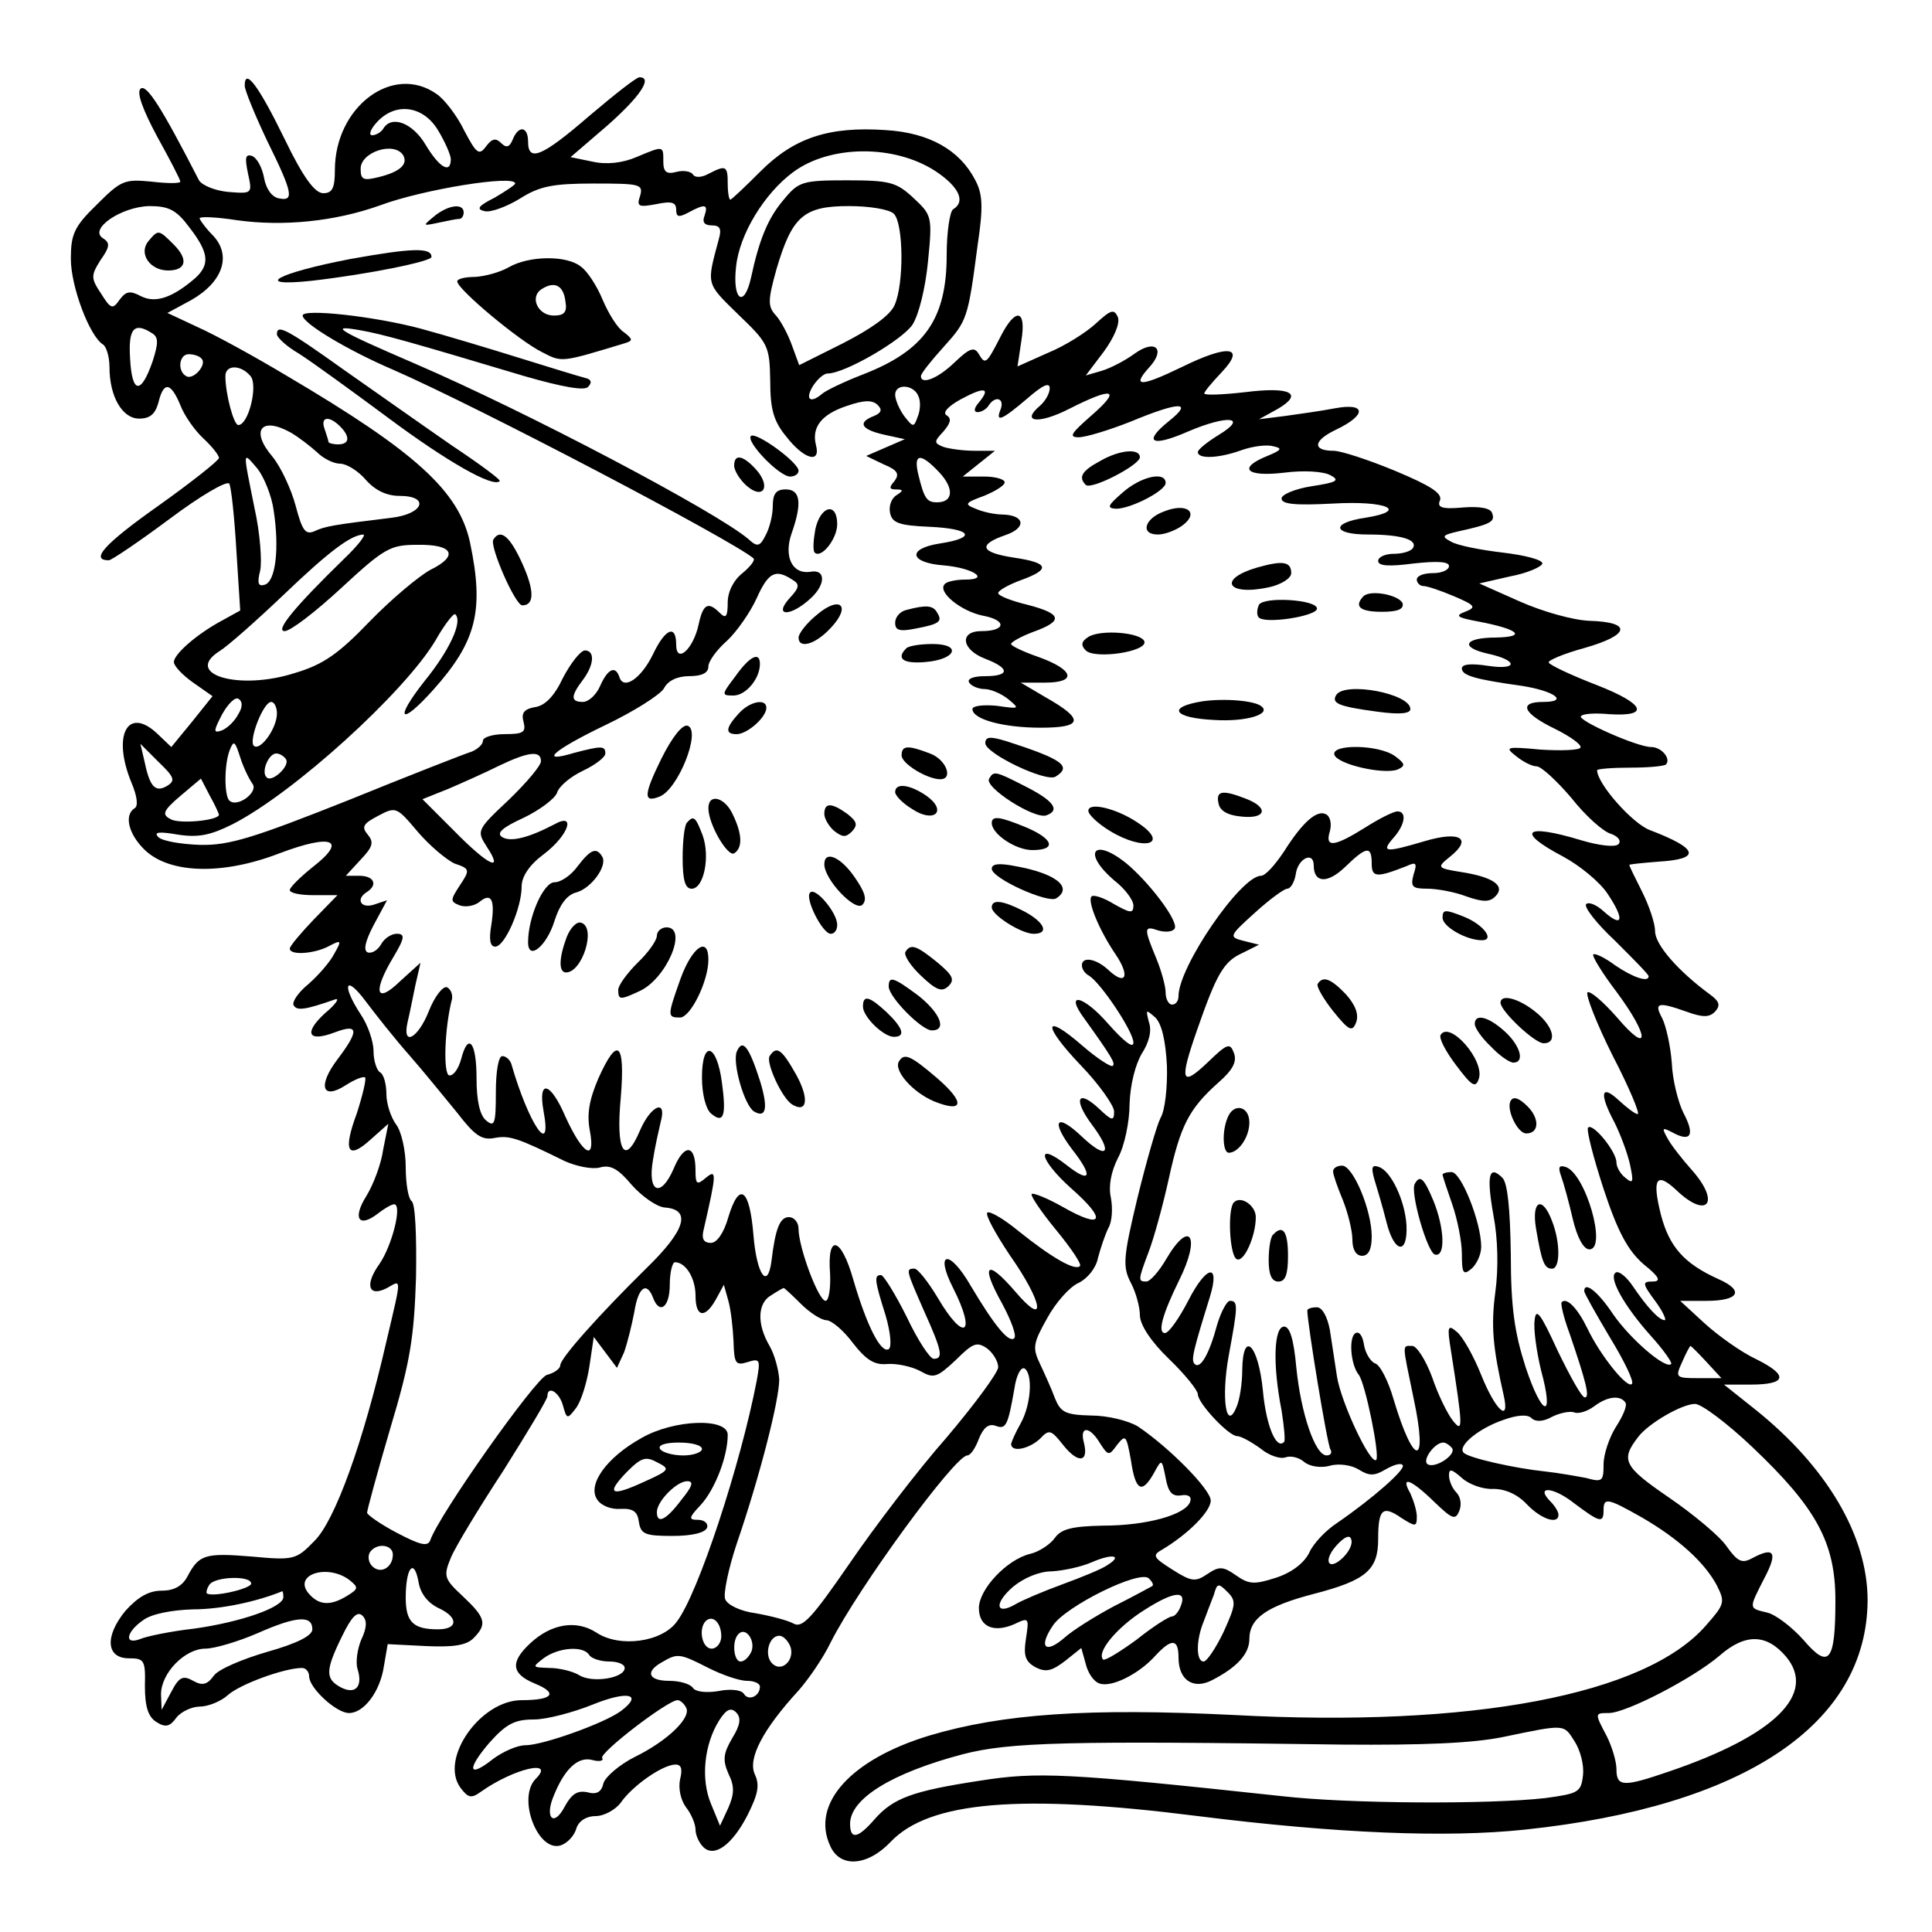 <?xml version="1.0" standalone="no"?>
<!DOCTYPE svg PUBLIC "-//W3C//DTD SVG 20010904//EN"
 "http://www.w3.org/TR/2001/REC-SVG-20010904/DTD/svg10.dtd">
<svg version="1.0" xmlns="http://www.w3.org/2000/svg"
 width="300pt" height="300pt" viewBox="0 0 300 300"
 preserveAspectRatio="xMidYMid meet">
<g transform="translate(0,300) scale(0.1,-0.1)"
fill="#000000" stroke="none">
<path d="M380 2867 c0 -7 16 -46 35 -86 40 -81 42 -94 18 -89 -11 2 -20 15
-23 32 -3 16 -11 31 -19 34 -10 3 -11 -3 -6 -27 7 -32 7 -32 -31 -29 -20 2
-40 10 -45 18 -58 113 -82 151 -91 142 -6 -6 4 -33 26 -74 20 -36 36 -67 36
-70 0 -3 -20 -3 -45 0 -42 4 -47 2 -85 -36 -35 -34 -40 -46 -40 -84 0 -43 29
-120 50 -133 5 -3 10 -19 10 -35 0 -46 20 -80 46 -80 17 0 25 7 30 25 8 33 19
32 34 -4 6 -16 22 -39 36 -52 13 -12 24 -26 24 -30 0 -4 -43 -38 -95 -75 -82
-58 -106 -84 -76 -84 4 0 47 29 94 64 48 36 89 60 93 55 3 -5 8 -52 11 -103
l6 -94 -29 -16 c-39 -21 -74 -52 -74 -64 0 -6 13 -20 30 -32 l30 -21 -32 -40
-32 -39 -22 21 c-46 43 -70 -3 -40 -76 9 -21 11 -37 5 -40 -17 -11 -9 -41 16
-65 39 -37 121 -39 209 -5 82 31 106 21 52 -21 -20 -16 -36 -32 -36 -36 0 -5
17 -8 37 -8 l37 0 -37 -38 c-20 -21 -37 -41 -37 -45 0 -11 39 -8 61 4 19 10
20 9 8 -12 -6 -12 -24 -33 -40 -47 -16 -13 -26 -28 -23 -33 5 -9 18 -7 64 9 8
3 2 -7 -15 -21 -34 -31 -27 -46 15 -30 37 14 38 3 4 -42 -31 -41 -24 -64 13
-40 14 9 27 14 30 12 2 -3 -4 -28 -13 -56 -22 -59 -14 -73 22 -40 l27 24 -8
-40 c-3 -22 -15 -54 -26 -72 -22 -35 -12 -50 17 -28 10 8 22 15 26 15 13 0 -3
-64 -23 -93 -23 -32 -17 -52 12 -37 23 13 23 19 -1 -83 -36 -157 -80 -279
-112 -310 -28 -29 -32 -30 -97 -24 -73 6 -82 3 -100 -31 -8 -15 -21 -22 -40
-22 -20 0 -37 -10 -56 -31 -33 -40 -30 -74 5 -74 24 0 26 -3 25 -43 0 -32 5
-48 18 -56 14 -9 21 -7 31 7 7 9 24 17 36 17 13 0 33 8 44 18 19 17 88 42 115
42 6 0 11 -6 11 -13 0 -18 42 -57 62 -57 23 0 48 33 54 72 l6 35 59 -3 c42 -2
63 1 74 12 22 22 19 32 -16 65 -29 27 -31 31 -19 60 7 17 44 78 82 136 37 59
68 110 68 115 0 17 18 7 24 -14 6 -22 7 -22 20 -5 8 10 17 39 21 64 l7 47 18
-24 18 -24 11 24 c5 14 12 42 16 63 6 38 19 48 29 22 10 -27 26 -15 26 20 0
19 4 35 8 35 17 0 32 -25 32 -52 0 -34 15 -36 32 -5 l12 22 7 -25 c4 -14 7
-42 8 -63 1 -34 3 -38 22 -32 19 6 20 4 14 -29 -25 -130 -91 -331 -124 -374
-23 -32 -89 -41 -125 -17 -31 20 -70 14 -103 -17 -31 -29 -29 -47 7 -62 37
-15 29 -26 -20 -26 -64 0 -128 -91 -95 -136 12 -16 17 -17 32 -6 51 36 116 51
85 20 -30 -30 4 -117 40 -103 10 4 20 15 23 26 4 12 16 19 30 19 13 0 31 10
39 21 18 26 65 59 85 59 9 0 11 -7 7 -23 -3 -14 1 -32 9 -43 8 -10 15 -26 15
-35 0 -8 5 -20 12 -27 17 -17 45 3 69 50 16 32 19 46 11 63 -11 24 12 69 68
130 15 17 38 50 50 75 43 85 193 290 212 290 5 0 13 12 18 26 7 17 15 24 26
20 16 -6 19 0 29 57 3 21 10 35 16 32 13 -9 10 -56 -6 -85 -8 -14 -14 -28 -15
-32 0 -14 28 -8 45 8 14 15 17 14 36 -10 23 -29 40 -27 32 4 -7 26 9 26 25 -1
13 -20 14 -20 27 -2 13 16 14 14 21 -24 7 -48 17 -54 36 -20 12 22 12 22 18
-8 4 -22 10 -29 24 -27 11 2 17 -2 14 -10 -7 -20 -67 -37 -135 -37 -48 -1 -65
-5 -75 -19 -7 -10 -25 -22 -39 -25 -36 -9 -79 -55 -79 -84 0 -29 23 -39 55
-25 23 11 23 10 18 -23 -4 -26 -1 -35 15 -44 16 -8 25 -6 46 10 l25 20 7 -25
c3 -13 12 -27 21 -30 18 -7 61 14 87 43 25 27 36 27 36 -3 0 -35 23 -50 52
-35 39 20 58 41 58 64 0 32 27 51 100 70 81 21 100 37 100 85 0 47 7 53 36 33
22 -14 24 -14 24 2 0 9 -5 25 -10 36 -16 28 0 23 37 -13 28 -27 33 -29 39 -14
4 10 2 22 -5 29 -6 6 -11 18 -11 26 0 11 4 10 20 -4 11 -10 33 -18 49 -17 18
0 37 -8 52 -24 22 -23 49 -32 49 -16 0 4 -5 13 -12 20 -25 25 3 24 36 -2 40
-30 46 -32 46 -11 0 20 6 19 59 -11 57 -33 98 -70 117 -106 13 -26 12 -29 -17
-62 -94 -108 -364 -159 -734 -139 -225 11 -358 2 -472 -32 -122 -37 -184 -106
-154 -171 15 -35 58 -32 94 6 60 63 201 75 477 40 216 -27 386 -34 508 -21
341 36 531 164 532 356 0 100 -63 207 -174 296 l-49 39 41 0 c56 0 60 14 10
39 -24 11 -60 37 -81 56 l-38 35 40 0 c52 0 60 16 19 34 -53 24 -76 50 -89
100 -14 56 -7 67 24 38 47 -45 69 -21 26 29 -17 19 -35 42 -40 52 -9 16 -8 17
9 8 28 -15 34 -3 16 31 -8 16 -17 51 -18 77 -2 27 -9 58 -15 70 -13 24 -7 26
38 10 25 -9 35 -9 44 0 9 10 7 16 -8 27 -49 36 -85 77 -85 98 0 12 -9 39 -20
61 -11 22 -20 40 -20 42 0 1 20 3 45 5 67 4 63 20 -13 49 -27 10 -82 72 -82
93 0 2 23 4 51 4 27 0 52 2 56 5 8 9 -7 27 -23 27 -22 0 -116 42 -109 48 3 4
23 5 44 3 64 -4 55 16 -19 45 -39 15 -73 31 -75 35 -3 3 23 14 56 23 70 20 74
40 7 42 -25 1 -72 14 -108 30 l-63 28 48 11 c27 5 49 15 50 20 0 6 -28 13 -62
17 -34 4 -70 11 -80 17 -15 8 -14 10 12 16 50 11 57 15 52 28 -2 8 -19 11 -45
9 -33 -3 -41 0 -36 11 4 11 -15 23 -70 46 -41 17 -84 31 -95 31 -34 0 -32 16
4 33 48 23 46 42 -2 33 -21 -4 -56 -9 -78 -12 l-40 -5 29 16 c41 24 20 35 -51
26 -35 -4 -63 -5 -63 -2 0 3 12 17 27 33 38 40 11 44 -62 8 -64 -31 -78 -31
-51 -1 27 29 10 45 -22 22 -15 -11 -38 -23 -52 -27 l-24 -7 28 37 c16 22 25
43 22 53 -6 14 -11 12 -34 -9 -15 -14 -48 -35 -75 -46 l-47 -21 6 40 c8 49 -9
52 -32 7 -22 -43 -24 -45 -34 -28 -7 12 -14 10 -38 -13 -26 -25 -52 -35 -52
-21 0 4 16 24 35 45 37 41 38 44 53 158 9 60 8 80 -4 102 -24 46 -71 73 -139
77 -88 6 -142 -12 -194 -64 -24 -24 -45 -44 -47 -44 -2 0 -4 11 -4 25 0 28 -3
29 -30 15 -11 -6 -21 -6 -24 -1 -3 5 -15 7 -26 4 -15 -4 -20 0 -20 16 0 25 1
25 -42 7 -21 -9 -46 -12 -68 -7 l-34 7 57 49 c51 45 71 75 50 75 -5 0 -39 -27
-78 -60 -74 -64 -95 -72 -95 -40 0 24 -15 26 -24 3 -5 -12 -10 -13 -18 -5 -8
8 -14 7 -23 -5 -11 -15 -15 -12 -34 24 -11 23 -31 49 -43 57 -68 48 -158 -20
-158 -118 0 -28 -4 -36 -18 -36 -13 0 -31 24 -60 84 -40 82 -62 112 -62 83z
m300 -69 c11 -18 20 -39 20 -45 0 -24 -18 -13 -39 22 -20 34 -53 47 -66 25 -3
-5 -11 -10 -17 -10 -6 0 -3 9 7 20 29 32 72 26 95 -12z m-54 -39 c8 -14 -5
-26 -38 -34 -24 -6 -28 -4 -28 13 0 26 52 43 66 21z m827 -25 c36 -24 47 -47
27 -59 -5 -3 -10 -35 -10 -71 0 -99 -34 -148 -129 -185 -31 -12 -60 -26 -65
-31 -18 -15 -26 -8 -14 12 7 11 17 20 23 20 27 0 116 52 132 76 10 16 20 57
24 98 7 70 6 72 -23 99 -26 24 -36 27 -103 27 -69 0 -75 -2 -98 -30 -24 -28
-38 -61 -51 -122 -11 -48 -29 -33 -23 18 5 50 44 114 89 147 57 42 157 43 221
1z m-653 -19 c0 -2 -15 -12 -32 -22 -26 -13 -29 -18 -15 -21 9 -2 34 7 55 20
30 19 51 23 114 23 72 0 77 -1 72 -19 -6 -17 -2 -18 25 -13 24 5 31 3 31 -9 0
-11 4 -12 19 -4 26 14 31 13 25 -5 -4 -10 0 -15 11 -15 13 0 16 -5 11 -22 -19
-71 -20 -67 30 -116 47 -45 49 -49 50 -103 0 -44 5 -63 25 -87 27 -35 54 -43
46 -13 -7 28 9 48 49 61 26 9 39 9 47 1 7 -7 6 -12 -6 -17 -26 -10 -20 -21 16
-29 l32 -7 -30 -13 -30 -13 27 -13 c22 -9 25 -15 17 -26 -9 -10 -8 -13 2 -13
12 0 12 -2 1 -9 -8 -5 -12 -17 -10 -27 3 -16 14 -20 61 -22 66 -3 75 -17 16
-26 -51 -8 -47 -30 7 -34 45 -4 72 -22 33 -22 -14 0 -29 -3 -32 -7 -12 -12 25
-42 59 -49 38 -7 36 -24 -2 -24 -35 0 -31 -29 6 -43 39 -15 38 -27 -1 -27 -17
0 -28 -4 -24 -10 3 -5 14 -10 24 -10 9 0 26 -7 37 -16 18 -15 17 -15 -18 -10
-21 2 -38 0 -38 -5 0 -16 48 -29 106 -29 66 0 68 13 8 47 l-39 23 38 0 c50 0
45 20 -11 40 -23 8 -42 17 -42 20 0 3 16 12 35 19 47 17 44 28 -10 42 -25 6
-45 14 -45 18 0 4 16 13 35 20 47 17 44 27 -10 35 -53 8 -57 20 -14 35 33 11
31 31 -4 32 -12 0 -31 4 -42 9 -18 7 -17 9 13 20 17 7 32 16 32 21 0 5 -15 9
-32 9 l-33 0 25 20 25 20 -32 0 c-17 0 -39 3 -48 6 -15 6 -15 8 0 24 11 13 13
20 5 25 -7 4 2 14 22 25 37 20 47 18 28 -5 -8 -9 -8 -15 -2 -15 6 0 14 5 17
10 10 16 25 12 19 -5 -9 -22 1 -18 41 16 24 21 35 26 35 16 0 -8 -7 -20 -15
-27 -31 -26 -2 -29 45 -5 69 35 82 31 35 -10 -32 -28 -36 -34 -20 -34 11 0 47
11 80 24 77 32 99 32 60 1 -41 -33 -27 -41 30 -16 61 26 94 23 48 -5 -18 -11
-33 -23 -33 -27 0 -11 32 -10 68 3 17 6 39 9 49 6 15 -3 13 -6 -9 -15 -47 -19
-33 -33 26 -26 31 4 61 2 72 -4 15 -8 10 -11 -29 -17 -26 -4 -47 -13 -47 -19
0 -9 21 -11 79 -8 84 5 120 -11 51 -22 -54 -8 -51 -26 4 -26 51 0 78 -8 70
-21 -3 -5 -16 -9 -30 -9 -13 0 -24 -5 -24 -11 0 -8 17 -9 55 -4 37 4 55 3 55
-4 0 -6 -11 -11 -25 -11 -14 0 -25 -4 -25 -10 0 -5 5 -10 10 -10 6 0 27 -7 48
-16 33 -14 35 -17 17 -24 -16 -6 -13 -9 20 -15 63 -12 77 -24 28 -25 -49 0
-57 -15 -13 -25 47 -10 48 -26 1 -19 -26 4 -41 3 -41 -4 0 -11 21 -17 93 -27
51 -8 74 -25 33 -25 -39 0 -31 -18 19 -42 24 -12 42 -25 39 -29 -2 -4 -30 -5
-62 -3 -53 5 -56 4 -38 -10 11 -9 25 -16 32 -16 7 0 31 -22 54 -49 22 -28 50
-53 62 -56 11 -4 16 -11 11 -16 -5 -5 -30 -2 -57 6 -89 27 -103 14 -29 -25 26
-14 58 -40 70 -59 26 -39 23 -53 -7 -26 -11 10 -23 15 -27 11 -4 -4 16 -30 45
-57 28 -28 52 -52 52 -55 0 -10 -24 -2 -52 17 -16 12 -31 19 -34 17 -2 -3 14
-29 36 -58 52 -70 52 -100 1 -40 -22 25 -42 42 -46 39 -3 -4 14 -48 39 -98 26
-50 43 -91 39 -91 -4 0 -17 10 -30 22 -27 25 -30 10 -6 -35 9 -18 20 -47 24
-65 6 -28 5 -31 -7 -21 -8 6 -14 17 -14 24 0 17 -37 62 -44 54 -3 -3 8 -46 24
-95 22 -67 38 -96 62 -117 25 -20 28 -27 14 -27 -16 0 -16 -3 4 -30 12 -16 18
-30 15 -30 -9 0 -28 21 -49 52 -10 15 -22 25 -27 22 -12 -7 12 -51 55 -99 19
-21 33 -41 31 -43 -8 -9 -63 38 -90 77 -24 36 -45 52 -45 36 0 -3 18 -35 40
-72 22 -36 38 -69 34 -72 -7 -8 -49 44 -69 86 -15 31 -32 49 -40 41 -2 -2 3
-24 12 -48 26 -76 32 -100 24 -100 -5 0 -23 33 -42 72 -27 59 -34 68 -36 48
-2 -14 3 -49 10 -78 21 -77 2 -73 -24 5 -17 53 -23 92 -23 175 -1 71 -5 111
-13 119 -21 21 -25 4 -14 -58 7 -36 8 -83 3 -119 -7 -53 -4 -86 13 -161 10
-44 -13 -23 -35 32 -12 30 -29 60 -38 67 -14 12 -15 8 -9 -29 19 -121 19 -129
3 -109 -8 10 -23 40 -32 67 -10 27 -24 49 -31 49 -16 0 -16 6 2 -81 23 -107 1
-109 -31 -2 -8 28 -21 54 -29 56 -7 3 -15 16 -17 29 -2 13 -7 21 -13 18 -11
-6 -8 -49 5 -65 10 -13 33 -125 27 -132 -9 -8 -55 90 -61 130 -3 20 -8 53 -11
72 -4 21 -12 35 -20 35 -8 0 -15 -2 -15 -5 0 -19 31 -209 36 -216 3 -5 0 -9
-6 -9 -18 0 -40 66 -47 136 -4 44 -10 64 -19 64 -16 0 -18 -59 -4 -130 4 -25
6 -47 4 -49 -12 -13 -28 25 -33 80 -7 71 -31 95 -32 32 0 -21 -4 -47 -9 -58
-16 -39 -24 14 -12 80 14 76 15 85 2 85 -5 0 -14 -17 -20 -37 -12 -45 -26 -70
-35 -61 -6 6 -2 21 24 105 16 53 -6 48 -34 -7 -14 -27 -30 -50 -36 -50 -12 0
-4 29 22 82 34 68 17 96 -20 33 -11 -19 -25 -35 -31 -35 -13 0 -13 2 4 47 8
21 22 72 31 113 18 82 31 108 77 149 23 20 29 33 24 46 -6 16 -10 15 -41 -15
-41 -39 -44 -29 -16 51 30 86 41 106 70 119 l26 13 -24 6 c-23 6 -23 7 18 44
22 20 45 37 50 37 5 0 11 10 13 22 3 25 28 37 28 14 0 -27 21 -29 49 -2 33 32
41 33 41 5 0 -22 8 -22 54 -4 15 7 17 5 11 -13 -5 -19 -2 -22 21 -22 15 0 43
-5 61 -12 26 -9 36 -9 45 0 16 16 -2 30 -54 38 -37 6 -37 7 -16 24 35 28 15
40 -39 24 -61 -18 -69 -18 -50 4 19 21 22 42 7 42 -6 0 -28 -11 -50 -25 -48
-30 -63 -32 -55 -6 3 11 1 22 -5 26 -14 9 -37 -11 -66 -57 -14 -21 -29 -38
-36 -38 -31 0 -128 -141 -128 -187 0 -7 -4 -13 -10 -13 -5 0 -10 8 -10 19 0
10 -7 35 -15 54 -19 46 -19 50 4 42 11 -3 22 -2 25 3 7 11 -41 74 -77 103 -50
39 -66 14 -17 -28 17 -13 30 -31 30 -39 0 -13 -5 -12 -30 2 -16 10 -32 15 -35
12 -7 -7 12 -53 38 -91 22 -33 15 -48 -11 -24 -20 19 -42 22 -42 8 0 -6 5 -13
11 -16 19 -12 69 -87 69 -104 0 -10 -15 2 -39 29 -39 45 -69 51 -37 8 43 -60
48 -69 44 -73 -2 -3 -24 11 -47 31 -61 53 -63 33 -3 -30 29 -30 52 -63 52 -72
0 -15 -3 -15 -23 4 -34 32 -41 15 -11 -25 33 -44 23 -55 -16 -18 -40 38 -49
25 -15 -20 33 -42 29 -54 -9 -24 -49 38 -42 8 7 -36 57 -50 50 -65 -13 -29
-23 13 -45 22 -48 20 -2 -3 15 -28 38 -56 23 -28 40 -53 37 -56 -8 -8 -45 14
-95 54 -23 19 -45 32 -49 29 -3 -4 13 -33 35 -66 52 -74 58 -115 8 -56 -44 51
-54 42 -20 -19 14 -26 23 -50 19 -54 -8 -8 -30 18 -68 82 -33 57 -56 53 -27
-4 37 -73 17 -85 -24 -15 -15 25 -31 45 -36 45 -14 0 -13 -2 15 -66 28 -62 30
-74 15 -74 -6 0 -25 29 -42 65 -18 36 -36 65 -40 65 -11 0 -10 -8 7 -62 8 -27
10 -50 5 -53 -12 -7 -34 36 -55 108 -19 67 -41 72 -36 9 1 -23 -2 -42 -7 -42
-11 0 -42 83 -42 112 0 10 -7 18 -15 18 -14 0 -21 -18 -27 -68 -6 -46 -23 -21
-28 40 -6 73 -22 84 -39 28 -7 -25 -18 -40 -27 -40 -12 0 -15 7 -11 22 20 87
20 93 3 79 -14 -12 -16 -10 -16 12 0 41 -18 41 -34 2 -20 -46 -41 -37 -32 14
3 20 9 46 12 59 10 36 -15 26 -32 -13 -24 -57 -38 -33 -30 51 7 86 -5 96 -35
29 -14 -33 -18 -55 -13 -81 9 -49 -11 -37 -38 22 -23 54 -43 59 -34 9 14 -75
-23 -21 -50 73 -2 6 -8 12 -14 12 -6 0 -10 -24 -10 -56 0 -49 -2 -55 -15 -44
-10 8 -15 31 -15 66 0 56 -13 72 -24 29 -4 -14 -11 -25 -18 -25 -10 0 -8 73 4
119 1 7 -2 15 -8 18 -6 2 -19 -14 -28 -37 -17 -43 -42 -56 -33 -17 3 12 8 38
12 57 l8 35 -32 -29 c-37 -36 -43 -17 -10 38 18 30 18 36 5 36 -8 0 -19 -7
-24 -16 -5 -9 -14 -15 -21 -13 -7 3 -4 17 9 42 l21 39 -21 -7 c-20 -6 -28 9
-10 20 17 11 11 25 -12 25 l-21 0 23 25 c19 20 21 27 11 39 -10 12 -7 17 16
29 28 15 29 14 62 -25 18 -21 44 -43 57 -49 24 -8 24 -10 8 -34 -15 -23 -15
-25 0 -31 9 -3 22 -1 30 5 19 16 25 4 19 -35 -4 -23 -2 -34 6 -34 15 0 41 60
41 93 0 16 12 34 35 51 38 29 50 65 16 46 -40 -21 -68 -28 -81 -20 -10 6 0 15
33 30 25 12 49 30 52 39 3 10 21 25 40 34 19 9 35 21 35 27 0 12 -6 12 -48 1
-56 -17 -35 3 48 43 44 21 85 47 91 57 6 12 21 19 39 19 20 0 30 5 30 15 0 8
13 26 29 40 15 14 36 44 46 66 18 40 29 46 55 29 12 -7 12 -12 -4 -29 -26 -29
2 -29 33 0 24 22 23 46 -1 41 -28 -4 -41 24 -29 59 17 48 14 69 -9 69 -15 0
-20 -7 -20 -26 0 -14 -5 -34 -11 -45 -9 -18 -13 -19 -27 -6 -51 43 -343 197
-517 272 -123 53 -135 61 -85 52 34 -6 77 -18 254 -71 59 -17 93 -23 99 -17 7
7 5 12 -4 14 -8 2 -54 16 -102 31 -48 15 -118 36 -155 46 -72 19 -182 31 -182
20 0 -12 70 -54 140 -84 133 -58 527 -265 560 -293 3 -3 -5 -13 -17 -23 -14
-11 -23 -29 -23 -46 0 -22 -3 -25 -12 -16 -18 18 -26 15 -33 -17 -8 -39 -35
-63 -35 -32 0 32 -17 25 -36 -15 -18 -37 -45 -56 -52 -36 -6 19 -18 14 -30
-13 -6 -14 -18 -25 -27 -25 -19 0 -19 9 0 34 18 24 19 46 3 46 -7 -1 -22 -20
-34 -43 -13 -28 -28 -43 -43 -45 -17 -3 -22 -9 -18 -23 4 -16 0 -19 -29 -19
-19 0 -34 -5 -34 -10 0 -6 -8 -13 -17 -17 -10 -3 -97 -37 -193 -76 -146 -58
-184 -70 -229 -69 -30 1 -59 6 -65 12 -8 8 1 9 30 4 32 -5 51 -1 85 16 96 49
267 205 315 285 14 25 29 44 31 41 12 -11 -9 -56 -48 -104 -48 -61 -37 -70 14
-13 67 75 79 123 57 228 -17 80 -84 141 -284 259 -50 30 -112 64 -139 76 l-47
22 37 20 c49 28 63 69 34 100 -12 12 -21 25 -21 27 0 3 26 2 58 -3 72 -10 152
-2 222 23 67 25 210 48 210 34z m-506 -68 c31 -40 32 -58 9 -79 -36 -31 -62
-39 -84 -28 -17 9 -23 8 -33 -5 -11 -16 -14 -15 -29 9 -16 24 -16 28 -1 52 15
21 15 27 4 34 -23 14 28 49 72 50 30 0 42 -6 62 -33z m1094 21 c15 -15 16
-109 1 -142 -7 -16 -37 -37 -80 -59 l-68 -34 -11 30 c-6 17 -17 38 -25 47 -13
14 -13 23 1 73 24 81 42 97 112 97 32 0 63 -5 70 -12z m-1151 -186 c9 -6 9
-15 0 -43 -18 -52 -32 -51 -35 4 -3 47 6 58 35 39z m76 -39 c9 -9 -13 -34 -24
-27 -14 8 -11 34 4 34 8 0 17 -3 20 -7z m76 -27 c12 -14 -3 -76 -19 -76 -7 0
-20 48 -20 76 0 18 24 18 39 0z m1037 -31 c4 -8 3 -23 -1 -32 -6 -17 -7 -17
-21 1 -8 11 -14 26 -14 33 0 18 29 16 36 -2z m-898 -47 c16 -16 15 -28 -3 -28
-8 0 -15 2 -15 4 0 2 -3 11 -6 20 -7 19 7 21 24 4z m-76 -10 c12 -7 30 -21 40
-30 10 -10 26 -18 36 -18 10 0 28 -11 40 -25 14 -16 32 -25 52 -25 48 0 38
-28 -12 -34 -90 -11 -103 -13 -120 -21 -14 -6 -19 2 -29 40 -7 26 -23 60 -36
76 -35 41 -17 63 29 37z m-27 -121 c9 -59 3 -110 -14 -115 -10 -3 -12 2 -7 22
3 14 0 58 -9 98 -18 90 -19 88 5 60 10 -13 22 -42 25 -65z m1034 59 c23 -25
21 -46 -4 -46 -16 0 -20 6 -29 43 -8 33 3 35 33 3z m-925 -134 c-78 -76 -107
-112 -92 -112 9 0 48 30 88 67 67 62 76 67 118 67 56 1 65 -17 20 -39 -18 -10
-60 -45 -94 -80 -48 -50 -72 -67 -116 -80 -87 -28 -174 -2 -117 34 13 8 58 48
99 87 72 69 105 93 124 94 5 0 -8 -17 -30 -38z m-164 -241 c-5 -10 -16 -21
-25 -25 -14 -5 -14 -2 0 25 9 16 20 27 25 24 7 -4 7 -13 0 -24z m60 1 c0 -23
-26 -59 -36 -50 -8 9 15 68 27 68 5 0 9 -8 9 -18z m-38 -109 c10 -13 -24 -38
-36 -26 -8 8 -8 57 1 79 6 15 8 13 16 -12 5 -16 14 -34 19 -41z m-132 -3 c-18
-11 -27 -3 -35 35 l-7 30 28 -28 c24 -23 27 -29 14 -37z m184 41 c7 -10 -22
-37 -30 -28 -9 8 3 37 15 37 5 0 12 -4 15 -9z m396 -3 c0 -7 -23 -34 -50 -60
-50 -47 -50 -48 -34 -73 27 -41 2 -29 -51 25 l-49 49 40 16 c21 9 57 25 79 36
46 22 65 24 65 7z m-500 -83 c0 -9 -62 -15 -75 -7 -14 7 -12 13 15 36 l32 27
14 -27 c8 -14 14 -28 14 -29z m296 -374 c22 -25 55 -66 74 -89 27 -35 38 -43
58 -39 23 4 34 1 109 -36 18 -8 42 -13 54 -10 17 5 29 -2 50 -27 16 -18 39
-34 51 -35 42 -3 33 -35 -29 -95 -72 -71 -133 -139 -133 -150 0 -5 -9 -12 -21
-15 -18 -6 -168 -218 -181 -257 -4 -10 -16 -7 -52 12 -25 13 -46 28 -46 31 0
4 16 63 36 131 31 103 37 141 40 235 1 63 -1 115 -7 118 -5 4 -9 27 -9 53 0
26 -7 56 -15 66 -8 11 -15 32 -15 47 0 15 -4 31 -10 34 -5 3 -10 18 -10 33 0
15 -9 41 -20 57 -30 46 -24 63 8 20 15 -20 45 -58 68 -84z m1176 -16 c1 -33
-3 -70 -10 -81 -6 -12 -22 -68 -36 -125 -22 -92 -23 -106 -10 -131 8 -15 14
-38 14 -50 0 -15 17 -41 45 -68 25 -24 45 -49 45 -55 0 -14 48 -65 61 -65 6 0
22 -9 36 -19 13 -11 31 -17 39 -14 8 3 21 0 29 -7 8 -7 26 -10 40 -6 14 4 34
1 45 -6 16 -10 24 -10 41 0 12 7 24 11 27 7 6 -6 -48 -53 -102 -90 -17 -11
-37 -32 -43 -46 -8 -16 -27 -31 -52 -39 -34 -11 -42 -10 -62 4 -20 14 -26 14
-44 2 -19 -13 -25 -12 -55 7 -30 19 -31 22 -15 31 40 24 75 59 75 76 0 17 -64
82 -113 115 -15 9 -47 17 -73 17 -40 1 -47 5 -56 27 -5 14 -16 38 -23 53 -12
25 -11 32 11 71 13 24 35 49 49 55 14 7 27 23 30 39 4 15 11 36 16 46 6 10 7
31 4 47 -4 18 0 40 11 62 10 18 18 56 18 84 1 30 9 61 19 78 11 17 16 35 11
49 -5 20 -5 20 10 7 10 -10 16 -36 18 -75z m-568 -370 c14 -14 32 -25 39 -25
8 0 27 -16 41 -35 21 -27 34 -35 54 -33 15 1 38 -4 51 -11 21 -12 26 -10 55
17 27 27 33 29 49 18 9 -7 17 -20 17 -29 0 -8 -36 -57 -80 -109 -45 -51 -112
-139 -151 -196 -58 -84 -73 -101 -87 -93 -9 5 -36 12 -59 16 -23 3 -44 13 -47
22 -3 8 5 47 18 86 36 105 66 223 66 255 -1 15 -7 38 -15 52 -20 34 -19 67 3
79 9 6 18 11 19 11 1 0 13 -11 27 -25z m1406 -90 l23 -25 -36 0 c-35 0 -36 1
-25 25 6 14 12 25 13 25 1 0 12 -11 25 -25z m-126 -63 c3 -5 -4 -21 -15 -38
-10 -16 -19 -42 -19 -58 0 -26 -2 -28 -27 -21 -16 3 -44 8 -63 10 -48 5 -119
21 -127 29 -11 10 23 38 61 51 22 8 38 9 44 3 6 -6 18 -6 32 2 12 6 27 9 34 7
6 -3 20 1 31 9 21 16 41 18 49 6z m197 -69 c99 -94 129 -148 129 -238 0 -96
-10 -108 -50 -61 -18 20 -43 39 -56 42 -29 7 -29 5 -4 54 21 40 15 49 -20 30
-15 -8 -22 -5 -39 19 -11 16 -52 50 -90 76 -70 48 -75 58 -47 94 16 21 68 51
88 51 10 0 50 -30 89 -67z m-466 -2 c6 -11 -29 -33 -39 -24 -7 7 12 33 25 33
4 0 10 -4 14 -9z m-169 -169 c-23 -23 -33 -6 -10 19 12 13 20 16 22 9 3 -7 -3
-19 -12 -28z m-1476 4 c0 -20 -19 -31 -32 -18 -6 6 -7 15 -4 21 10 16 36 13
36 -3z m1110 -16 c-8 -6 -40 -19 -70 -30 -30 -11 -63 -25 -73 -31 -31 -18 -34
1 -4 27 17 14 41 24 60 24 18 1 46 7 62 14 32 14 49 11 25 -4z m-1037 -68 c29
-14 28 -32 -3 -32 -38 0 -50 11 -50 49 0 47 13 63 20 24 3 -18 15 -33 33 -41z
m-141 45 c15 -12 15 -14 -3 -25 -26 -16 -44 -15 -60 4 -24 29 29 46 63 21z
m1247 -10 c-2 -1 -29 -16 -59 -31 -30 -16 -65 -38 -77 -49 -30 -26 -41 -15
-18 19 20 30 135 87 149 73 5 -5 8 -10 5 -12z m-1399 4 c0 -8 -61 -22 -69 -15
-1 1 0 7 4 13 8 13 65 15 65 2z m1510 -75 c-12 -25 -26 -46 -31 -46 -12 0 -12
33 0 62 5 13 12 32 16 42 5 18 7 18 21 4 14 -14 13 -20 -6 -62z m-1460 54 c0
-16 -67 -39 -139 -49 -36 -4 -74 -12 -83 -16 -26 -10 -22 11 4 29 13 10 45 16
78 17 43 0 99 12 138 28 1 1 2 -3 2 -9z m1393 -15 c-3 -8 -9 -15 -13 -15 -5 0
-30 -16 -55 -36 -26 -19 -49 -33 -52 -31 -11 11 21 50 64 77 47 30 67 31 56 5z
m-1272 -51 c-6 -14 -9 -35 -6 -45 9 -28 -3 -41 -26 -29 -24 13 -24 26 2 79 15
31 24 40 32 32 7 -7 7 -18 -2 -37z m-76 16 c0 -10 -24 -22 -70 -35 -38 -11
-76 -27 -83 -37 -10 -14 -18 -16 -32 -8 -16 9 -22 6 -34 -17 l-15 -28 -1 24
c0 33 37 71 69 71 14 0 51 11 81 24 61 27 85 28 85 6z m635 -11 c0 -10 -7 -19
-15 -19 -15 0 -21 31 -9 43 11 10 24 -3 24 -24z m47 -23 c-4 -9 -11 -16 -17
-16 -11 0 -14 33 -3 43 11 11 26 -10 20 -27z m60 8 c8 -21 -13 -42 -28 -27
-13 13 -5 43 11 43 6 0 13 -7 17 -16z m1546 -16 c49 -58 -17 -123 -182 -179
-70 -24 -81 -24 -81 4 0 12 -7 35 -15 51 -19 36 -19 36 3 36 27 0 131 54 172
89 40 35 73 34 103 -1z m-1858 2 c3 -5 17 -10 31 -10 13 0 24 -4 24 -10 0 -16
-51 -24 -71 -11 -10 6 -31 11 -46 11 -27 1 -27 1 -9 15 23 17 62 20 71 5z
m185 -20 c22 -11 48 -20 60 -20 11 0 20 -4 20 -9 0 -15 -18 -23 -25 -11 -4 6
-21 8 -40 4 -19 -3 -35 -1 -39 5 -4 6 -20 11 -37 11 -32 0 -38 14 -11 29 24
14 27 14 72 -9z m-136 -67 c-26 -19 -121 -53 -148 -53 -13 0 -35 -10 -50 -21
-39 -31 -42 -17 -6 25 26 29 39 36 69 36 20 0 61 11 91 23 54 22 80 17 44 -10z
m101 6 c10 -15 -28 -52 -79 -77 -24 -12 -46 -31 -49 -41 -3 -14 -11 -18 -25
-14 -15 3 -24 -2 -35 -22 -17 -33 -32 -18 -17 17 17 42 38 61 60 55 11 -3 18
-1 15 3 -5 8 102 90 117 90 4 0 10 -5 13 -11z m72 -48 c-14 -24 -15 -34 -6
-55 10 -20 9 -32 0 -53 l-13 -28 -14 34 c-16 38 -11 92 13 130 11 17 18 20 26
12 8 -8 7 -19 -6 -40z m1308 -5 c9 -14 15 -37 13 -53 -3 -26 -7 -28 -58 -35
-87 -10 -306 -9 -410 3 -334 36 -379 38 -468 24 -105 -16 -135 -27 -164 -60
-26 -30 -38 -32 -38 -7 0 39 65 79 175 108 73 19 164 21 590 15 124 -1 202 2
250 12 96 20 93 20 110 -7z"/>
<path d="M674 2664 c-18 -15 -18 -15 6 -10 14 3 28 6 33 6 4 0 7 5 7 10 0 15
-24 12 -46 -6z"/>
<path d="M545 2598 c-115 -22 -155 -44 -61 -34 87 10 186 30 186 37 0 15 -30
14 -125 -3z"/>
<path d="M790 2585 c-14 -8 -37 -14 -52 -15 -16 0 -28 -3 -28 -7 0 -12 97 -93
132 -110 31 -16 29 -16 128 14 13 4 13 6 -1 17 -10 6 -24 29 -33 50 -9 22 -24
45 -34 52 -22 18 -81 17 -112 -1z m88 -53 c3 -17 -2 -22 -18 -22 -25 0 -38 29
-19 41 20 13 34 6 37 -19z"/>
<path d="M430 2481 c0 -5 15 -19 34 -30 19 -12 81 -57 139 -100 90 -67 163
-109 173 -98 2 2 -32 27 -74 55 -42 29 -117 82 -167 117 -91 65 -105 72 -105
56z"/>
<path d="M1166 2323 c-8 -9 44 -63 61 -63 7 0 13 4 13 9 0 13 -66 61 -74 54z"/>
<path d="M1708 2284 c-28 -15 -34 -25 -22 -37 9 -8 84 31 84 43 0 14 -31 12
-62 -6z"/>
<path d="M1140 2277 c0 -8 9 -22 19 -31 26 -23 39 -2 15 25 -20 22 -34 25 -34
6z"/>
<path d="M1743 2235 c-23 -20 -25 -24 -10 -25 23 0 77 28 77 40 0 19 -39 10
-67 -15z"/>
<path d="M1808 2206 c-31 -11 -38 -36 -10 -36 10 0 27 6 38 14 27 20 7 36 -28
22z"/>
<path d="M1266 2178 c-3 -17 -4 -33 -1 -36 10 -10 35 21 35 44 0 35 -26 29
-34 -8z"/>
<path d="M766 2162 c-6 -10 34 -102 45 -102 19 0 19 23 0 65 -19 42 -34 55
-45 37z"/>
<path d="M1953 2119 c-63 -18 -48 -45 17 -31 19 4 35 14 35 22 0 18 -13 20
-52 9z"/>
<path d="M2117 2074 c-15 -16 -5 -24 29 -24 24 0 34 4 32 13 -5 13 -50 22 -61
11z"/>
<path d="M1268 2045 c-16 -13 -28 -29 -28 -35 0 -18 26 -11 50 15 33 35 14 51
-22 20z"/>
<path d="M1955 2061 c-3 -6 -4 -15 -1 -19 7 -12 91 1 91 13 0 14 -82 19 -90 6z"/>
<path d="M1408 2053 c-10 -2 -18 -11 -18 -20 0 -12 7 -14 32 -9 37 7 42 11 33
25 -6 11 -17 12 -47 4z"/>
<path d="M1690 2011 c-11 -7 -12 -13 -4 -21 14 -14 96 -2 91 14 -5 14 -68 19
-87 7z"/>
<path d="M1407 1993 c-16 -16 -4 -24 30 -21 48 4 57 28 11 28 -19 0 -38 -3
-41 -7z"/>
<path d="M1142 1950 c-22 -29 -22 -30 -3 -30 19 0 41 26 41 49 0 20 -16 12
-38 -19z"/>
<path d="M2075 1921 c-8 -13 3 -18 63 -26 36 -5 52 -3 52 4 0 24 -101 43 -115
22z"/>
<path d="M1867 1911 c-56 -9 -45 -26 19 -29 49 -3 88 9 73 21 -10 9 -57 13
-92 8z"/>
<path d="M1147 1892 c-21 -23 -21 -32 -3 -32 16 0 46 26 46 41 0 15 -26 10
-43 -9z"/>
<path d="M1027 1822 c-28 -57 -28 -69 -3 -59 29 11 65 102 44 110 -8 3 -24
-17 -41 -51z"/>
<path d="M1530 1846 c0 -16 94 -61 109 -52 26 16 11 27 -76 55 -26 8 -33 7
-33 -3z"/>
<path d="M1400 1827 c0 -13 40 -37 60 -37 21 0 9 31 -16 40 -34 13 -44 13 -44
-3z"/>
<path d="M2072 1828 c5 -15 76 -31 98 -23 13 6 12 9 -4 21 -25 18 -99 19 -94
2z"/>
<path d="M1536 1791 c-9 -13 71 -64 89 -57 22 8 11 23 -35 46 -45 23 -47 23
-54 11z"/>
<path d="M1390 1770 c0 -5 11 -17 26 -26 34 -23 56 -4 23 20 -26 18 -49 21
-49 6z"/>
<path d="M1892 1753 c2 -12 14 -19 36 -21 38 -4 43 14 6 28 -36 14 -46 12 -42
-7z"/>
<path d="M1100 1745 c0 -25 30 -76 40 -70 13 8 13 29 -2 60 -12 27 -38 34 -38
10z"/>
<path d="M1280 1736 c0 -7 7 -19 15 -26 13 -10 18 -11 28 -1 9 10 8 15 -7 27
-25 18 -36 18 -36 0z"/>
<path d="M1690 1741 c0 -6 15 -20 33 -31 54 -33 95 -21 43 13 -33 22 -76 32
-76 18z"/>
<path d="M1067 1723 c-4 -3 -7 -28 -7 -55 0 -35 4 -48 14 -48 19 0 29 50 17
83 -11 29 -14 31 -24 20z"/>
<path d="M1540 1722 c0 -17 37 -42 63 -42 38 0 33 17 -9 35 -41 17 -54 19 -54
7z"/>
<path d="M897 1655 c-10 -14 -26 -25 -36 -25 -17 0 -41 -54 -41 -93 0 -30 29
-6 41 33 8 25 19 40 33 44 24 6 50 42 41 56 -9 15 -18 11 -38 -15z"/>
<path d="M1280 1658 c0 -24 48 -74 59 -63 8 8 4 20 -12 43 -22 32 -47 42 -47
20z"/>
<path d="M1540 1651 c0 -15 87 -54 100 -46 27 17 -1 39 -63 50 -25 5 -37 4
-37 -4z"/>
<path d="M1258 1614 c-9 -8 19 -64 32 -64 6 0 10 6 10 14 0 19 -34 59 -42 50z"/>
<path d="M1540 1591 c0 -12 46 -41 65 -41 25 0 17 18 -15 35 -33 17 -50 19
-50 6z"/>
<path d="M2240 1575 c0 -14 37 -35 61 -35 21 0 2 25 -29 37 -28 11 -32 11 -32
-2z"/>
<path d="M880 1545 c-12 -32 -13 -55 -1 -55 25 0 47 69 24 77 -7 3 -17 -7 -23
-22z"/>
<path d="M1020 1547 c0 -7 -13 -26 -30 -42 -16 -16 -30 -35 -30 -42 0 -16 3
-16 33 -2 42 19 76 99 42 99 -8 0 -15 -6 -15 -13z"/>
<path d="M1057 1481 c-21 -59 -21 -61 -1 -61 16 0 44 56 44 90 0 37 -25 20
-43 -29z"/>
<path d="M1406 1522 c-3 -5 8 -22 24 -37 24 -23 33 -26 43 -16 10 10 6 17 -18
37 -32 26 -41 29 -49 16z"/>
<path d="M1380 1468 c0 -16 51 -68 67 -68 24 0 13 27 -21 54 -39 29 -46 31
-46 14z"/>
<path d="M2046 1472 c-2 -4 9 -23 24 -42 25 -31 30 -33 36 -17 4 12 -1 26 -16
43 -24 25 -36 29 -44 16z"/>
<path d="M1340 1437 c0 -16 32 -47 48 -47 19 0 14 14 -11 38 -27 25 -37 28
-37 9z"/>
<path d="M2330 1443 c0 -13 53 -63 67 -63 22 0 15 27 -13 49 -26 21 -54 28
-54 14z"/>
<path d="M2290 1410 c0 -6 11 -22 25 -35 13 -14 29 -25 35 -25 18 0 11 26 -13
48 -25 23 -47 29 -47 12z"/>
<path d="M2237 1393 c-3 -5 8 -26 24 -47 24 -32 30 -36 35 -22 11 28 -45 92
-59 69z"/>
<path d="M1144 1367 c-7 -18 12 -84 27 -93 19 -11 22 6 9 48 -17 53 -27 66
-36 45z"/>
<path d="M1090 1327 c0 -26 6 -49 14 -56 20 -17 24 -3 17 48 -8 61 -31 67 -31
8z"/>
<path d="M1195 1360 c-6 -10 19 -65 35 -75 23 -14 27 8 7 45 -23 41 -31 47
-42 30z"/>
<path d="M1396 1352 c-9 -14 21 -48 54 -62 47 -19 49 -2 5 36 -42 36 -51 39
-59 26z"/>
<path d="M2346 1291 c-8 -12 10 -51 24 -51 20 0 21 23 2 42 -13 13 -22 16 -26
9z"/>
<path d="M1906 1264 c-9 -22 -7 -54 2 -54 15 0 32 24 32 47 0 26 -25 31 -34 7z"/>
<path d="M2070 1181 c0 -5 7 -25 15 -44 8 -20 15 -48 15 -62 0 -16 6 -25 15
-25 10 0 15 10 15 30 0 41 -29 110 -46 110 -8 0 -14 -4 -14 -9z"/>
<path d="M2134 1169 c4 -13 13 -43 19 -67 12 -48 33 -51 31 -5 -2 38 -24 85
-43 91 -11 4 -12 -1 -7 -19z"/>
<path d="M2424 1174 c4 -11 12 -40 18 -66 7 -30 17 -48 26 -48 28 0 -6 118
-37 128 -10 3 -12 0 -7 -14z"/>
<path d="M2240 1176 c0 -2 7 -23 15 -46 8 -23 15 -58 15 -77 0 -30 2 -34 15
-23 8 7 15 22 15 34 0 38 -31 116 -46 116 -8 0 -14 -2 -14 -4z"/>
<path d="M2197 1162 c-8 -12 19 -106 31 -110 17 -5 15 41 -2 83 -15 36 -21 41
-29 27z"/>
<path d="M1916 1133 c-10 -10 -7 -81 4 -88 11 -7 30 35 30 65 0 18 -23 34 -34
23z"/>
<path d="M2385 1093 c9 -53 13 -63 25 -63 13 0 13 41 0 74 -15 40 -32 32 -25
-11z"/>
<path d="M1977 1083 c-4 -3 -7 -21 -7 -40 0 -23 5 -33 15 -33 11 0 15 11 15
40 0 38 -8 49 -23 33z"/>
<path d="M230 2625 c-15 -19 3 -45 31 -45 28 0 32 17 9 40 -24 24 -24 24 -40
5z"/>
<path d="M996 767 c-54 -30 -84 -72 -69 -95 6 -10 22 -16 36 -15 20 1 27 -4
29 -20 3 -19 9 -22 52 -22 31 0 51 5 54 13 2 6 -4 12 -14 12 -15 0 -15 3 4 23
22 24 42 75 42 109 0 27 -84 24 -134 -5z m94 -17 c0 -5 -13 -10 -29 -10 -17 0
-33 5 -36 10 -4 6 8 10 29 10 20 0 36 -4 36 -10z m-90 -51 c-52 -24 -60 -19
-26 16 22 22 29 24 47 14 20 -10 19 -12 -21 -30z m58 -28 c-24 -32 -38 -38
-38 -19 0 17 31 48 47 48 11 0 8 -8 -9 -29z"/>
</g>
</svg>
